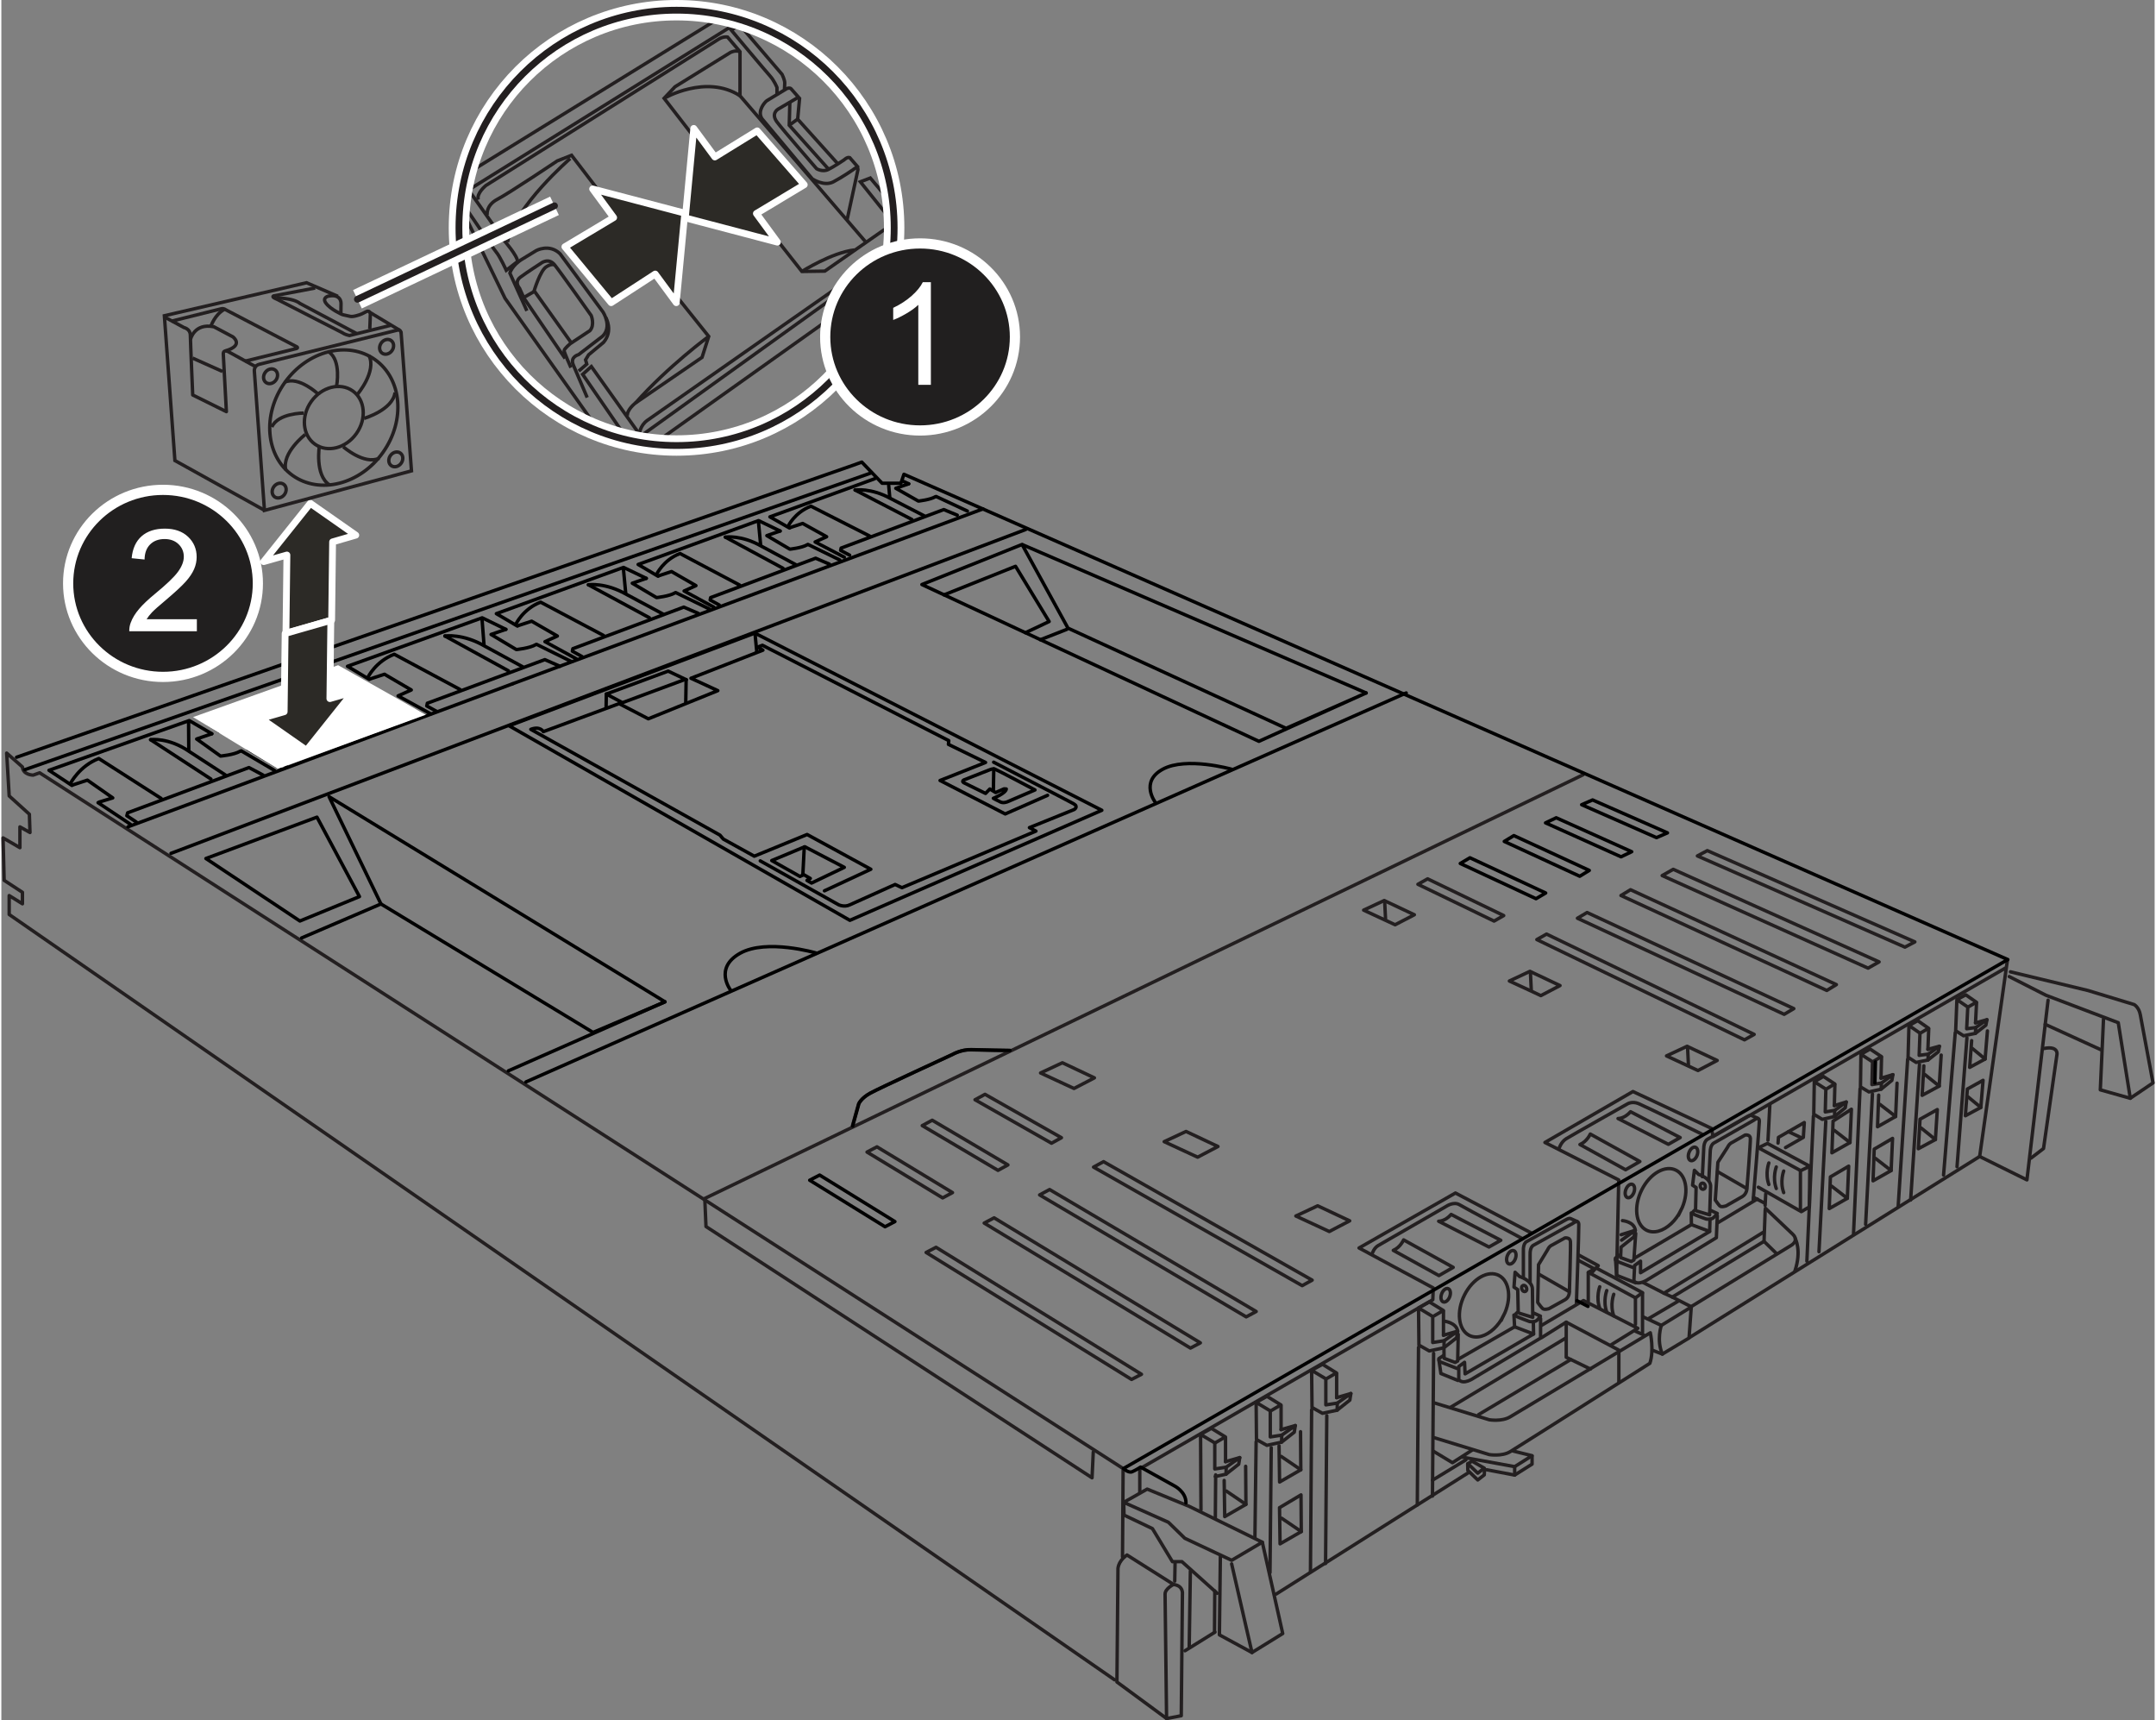 <?xml version="1.0" encoding="UTF-8"?><svg id="a" xmlns="http://www.w3.org/2000/svg" width="4.4in" height="3.51in" xmlns:xlink="http://www.w3.org/1999/xlink" viewBox="0 0 316.65 252.92"><rect x="0" y="0" width="316.65" height="252.92" fill="#808080" stroke="none"/><defs><clipPath id="b"><circle cx="99.29" cy="33.5" r="32" fill="none" stroke-width="0"/></clipPath></defs><path d="M163.7,246.97L1.15,134.45v-2.78l1.95,1.21v-1.69l-2.69-1.76-.16-6.24,2.48,1.44v-3.06l1.48.83-.09-2.69-2.97-2.69-.37-6.3,2.32,2.04c.09,1.2,1.58,1.2,1.58,1.2l.95-.34,159.33,102.29-.09,12.98" fill="none" stroke="#231f20" stroke-linecap="round" stroke-linejoin="round" stroke-width=".5"/><polyline points="160.57 213.49 160.39 217.27 103.62 180.33 103.44 176.2 124.09 166.24 232.6 113.91" fill="none" stroke="#231f20" stroke-linecap="round" stroke-linejoin="round" stroke-width=".5"/><polygon points="165.05 220.88 168.5 218.93 174.68 221.47 185.43 226.74 180.92 229.4 174.03 226.16 171.62 223.81 165.05 220.88" fill="none" stroke="#231f20" stroke-linecap="round" stroke-linejoin="round" stroke-width=".5"/><polyline points="180.92 229.93 183.91 242.96 188.43 240.17 185.43 226.74" fill="none" stroke="#231f20" stroke-linecap="round" stroke-linejoin="round" stroke-width=".5"/><polyline points="183.91 242.96 179.12 240.36 179.26 228.87" fill="none" stroke="#231f20" stroke-linecap="round" stroke-linejoin="round" stroke-width=".5"/><polyline points="178.79 234.25 173.61 229.6 172.21 229.6 169.27 224.74 165.09 222.75 165.05 220.88" fill="none" stroke="#231f20" stroke-linecap="round" stroke-linejoin="round" stroke-width=".5"/><path d="M165.53,228.62l6.85,4.33s-1.25.61-1.25,1.42.22,18.29.22,18.29l-7.3-5.37.15-16.47s-.14-1.16,1.33-2.2Z" fill="none" stroke="#231f20" stroke-linecap="round" stroke-linejoin="round" stroke-width=".5"/><path d="M171.35,252.67l2.16-.42.17-17.87s.19-1.25-1.3-1.42" fill="none" stroke="#231f20" stroke-linecap="round" stroke-linejoin="round" stroke-width=".5"/><line x1="172.6" y1="229.81" x2="172.55" y2="232.46" fill="none" stroke="#231f20" stroke-linecap="round" stroke-linejoin="round" stroke-width=".5"/><path d="M125.14,165.58l.91-3.27s.32-.81,1.67-1.56,12.11-5.7,12.11-5.7c0,0,1.29-.75,2.74-.7s5.7.11,5.7.11" fill="none" stroke="#231f20" stroke-linecap="round" stroke-linejoin="round" stroke-width=".5"/><path d="M295.45,142.88l11.41,2.75,6.79,2.07s.69.39.89,1.48,1.87,10.03,1.87,10.03l-3.34,2.26-1.77-11.11-10.62-4.03-5.41-2.75" fill="none" stroke="#231f20" stroke-linecap="round" stroke-linejoin="round" stroke-width=".5"/><polyline points="309.13 149.83 308.66 160.23 313.06 161.47" fill="none" stroke="#231f20" stroke-linecap="round" stroke-linejoin="round" stroke-width=".5"/><polyline points="300.98 147.05 300.56 150.6 297.87 173.47 290.92 170.03 295.01 141.1" fill="none" stroke="#231f20" stroke-linecap="round" stroke-linejoin="round" stroke-width=".5"/><line x1="308.73" y1="154.33" x2="300.56" y2="150.6" fill="none" stroke="#231f20" stroke-linecap="round" stroke-linejoin="round" stroke-width=".5"/><path d="M298.47,170.27l1.84-1.41,1.98-13.86s.21-1.27-1.91-.85" fill="none" stroke="#231f20" stroke-linecap="round" stroke-linejoin="round" stroke-width=".5"/><line x1="248.31" y1="196.61" x2="290.92" y2="170.03" fill="none" stroke="#231f20" stroke-linecap="round" stroke-linejoin="round" stroke-width=".5"/><line x1="187.47" y1="234.36" x2="215.69" y2="216.55" fill="none" stroke="#231f20" stroke-linecap="round" stroke-linejoin="round" stroke-width=".5"/><line x1="174.06" y1="242.7" x2="178.47" y2="239.96" fill="none" stroke="#231f20" stroke-linecap="round" stroke-linejoin="round" stroke-width=".5"/><polyline points="294.67 142.35 251.72 167.1 251.47 165.89 239.93 160.48 226.99 167.97 237.84 173.48 237.53 187.5" fill="none" stroke="#231f20" stroke-linecap="round" stroke-linejoin="round" stroke-width=".5"/><line x1="192.51" y1="231.04" x2="192.68" y2="207.27" fill="none" stroke="#231f20" stroke-linecap="round" stroke-linejoin="round" stroke-width=".5"/><line x1="194.73" y1="229.87" x2="194.91" y2="208.14" fill="none" stroke="#231f20" stroke-linecap="round" stroke-linejoin="round" stroke-width=".5"/><polyline points="194.77 202.74 194.77 206.55 196.46 206.29 196.43 207.33 194.27 207.79 192.74 206.93 192.68 201.47 194.28 200.58 196.33 201.85 194.8 202.74 192.94 201.62" fill="none" stroke="#231f20" stroke-linecap="round" stroke-linejoin="round" stroke-width=".5"/><line x1="196.36" y1="201.94" x2="196.36" y2="205.49" fill="none" stroke="#231f20" stroke-linecap="round" stroke-linejoin="round" stroke-width=".5"/><polyline points="196.43 207.33 198.3 205.85 198.45 204.88 196.46 206.29" fill="none" stroke="#231f20" stroke-linecap="round" stroke-linejoin="round" stroke-width=".5"/><line x1="196.36" y1="205.49" x2="198.45" y2="204.88" fill="none" stroke="#231f20" stroke-linecap="round" stroke-linejoin="round" stroke-width=".5"/><line x1="208.22" y1="221.25" x2="208.4" y2="198.1" fill="none" stroke="#231f20" stroke-linecap="round" stroke-linejoin="round" stroke-width=".5"/><line x1="210.45" y1="219.96" x2="210.62" y2="198.97" fill="none" stroke="#231f20" stroke-linecap="round" stroke-linejoin="round" stroke-width=".5"/><polyline points="210.49 193.57 210.49 197.38 212.17 197.12 212.14 198.15 209.98 198.62 208.46 197.76 208.4 192.3 209.99 191.41 212.05 192.67 210.51 193.57 208.65 192.45" fill="none" stroke="#231f20" stroke-linecap="round" stroke-linejoin="round" stroke-width=".5"/><line x1="212.07" y1="192.77" x2="212.07" y2="196.32" fill="none" stroke="#231f20" stroke-linecap="round" stroke-linejoin="round" stroke-width=".5"/><polyline points="212.17 197.12 214.16 195.71 214.01 196.68 212.14 198.15 212.16 199.7 213.78 200.31 214.16 200.1 214.24 196.18" fill="none" stroke="#231f20" stroke-linecap="round" stroke-linejoin="round" stroke-width=".5"/><path d="M212.16,194.24s1.79.18,2,1.47l-2.09.6" fill="none" stroke="#231f20" stroke-linecap="round" stroke-linejoin="round" stroke-width=".5"/><line x1="184.34" y1="226.12" x2="184.52" y2="211.97" fill="none" stroke="#231f20" stroke-linecap="round" stroke-linejoin="round" stroke-width=".5"/><line x1="186.56" y1="231.21" x2="186.74" y2="212.85" fill="none" stroke="#231f20" stroke-linecap="round" stroke-linejoin="round" stroke-width=".5"/><polyline points="186.6 207.45 186.6 211.26 188.29 211 188.26 212.03 186.1 212.5 184.57 211.64 184.52 206.18 186.11 205.29 188.16 206.55 186.63 207.45 184.77 206.33" fill="none" stroke="#231f20" stroke-linecap="round" stroke-linejoin="round" stroke-width=".5"/><line x1="188.19" y1="206.65" x2="188.19" y2="210.19" fill="none" stroke="#231f20" stroke-linecap="round" stroke-linejoin="round" stroke-width=".5"/><polyline points="188.26 212.03 190.13 210.56 190.28 209.59 188.29 211" fill="none" stroke="#231f20" stroke-linecap="round" stroke-linejoin="round" stroke-width=".5"/><line x1="188.19" y1="210.19" x2="190.28" y2="209.59" fill="none" stroke="#231f20" stroke-linecap="round" stroke-linejoin="round" stroke-width=".5"/><line x1="174.68" y1="242.15" x2="174.85" y2="230.99" fill="none" stroke="#231f20" stroke-linecap="round" stroke-linejoin="round" stroke-width=".5"/><line x1="178.52" y1="223.17" x2="178.57" y2="216.84" fill="none" stroke="#231f20" stroke-linecap="round" stroke-linejoin="round" stroke-width=".5"/><line x1="178.4" y1="239.92" x2="178.44" y2="233.91" fill="none" stroke="#231f20" stroke-linecap="round" stroke-linejoin="round" stroke-width=".5"/><polyline points="176.41 221.97 176.35 210.89 177.94 210 180 211.26 178.46 212.15 176.6 211.04" fill="none" stroke="#231f20" stroke-linecap="round" stroke-linejoin="round" stroke-width=".5"/><polyline points="178.44 212.15 178.44 215.97 180.12 215.71 180.09 216.74 178.52 217.08" fill="none" stroke="#231f20" stroke-linecap="round" stroke-linejoin="round" stroke-width=".5"/><line x1="180.02" y1="211.36" x2="180.02" y2="214.9" fill="none" stroke="#231f20" stroke-linecap="round" stroke-linejoin="round" stroke-width=".5"/><polyline points="180.09 216.74 181.96 215.27 182.11 214.3 180.12 215.71" fill="none" stroke="#231f20" stroke-linecap="round" stroke-linejoin="round" stroke-width=".5"/><line x1="180.02" y1="214.9" x2="182.11" y2="214.3" fill="none" stroke="#231f20" stroke-linecap="round" stroke-linejoin="round" stroke-width=".5"/><polyline points="167.41 219.39 167.41 215.95 210.5 191.09 210.57 189.36 199.65 183.48 213.83 175.4 225.03 181.3" fill="none" stroke="#231f20" stroke-linecap="round" stroke-linejoin="round" stroke-width=".5"/><polyline points="191.05 210.49 191.09 216.09 187.97 217.89 187.89 212.57" fill="none" stroke="#231f20" stroke-linecap="round" stroke-linejoin="round" stroke-width=".5"/><line x1="188.21" y1="214.13" x2="191.09" y2="216.09" fill="none" stroke="#231f20" stroke-linecap="round" stroke-linejoin="round" stroke-width=".5"/><polyline points="182.98 215.58 183.02 221.18 179.9 222.98 179.82 217.66" fill="none" stroke="#231f20" stroke-linecap="round" stroke-linejoin="round" stroke-width=".5"/><line x1="180.14" y1="219.22" x2="183.02" y2="221.18" fill="none" stroke="#231f20" stroke-linecap="round" stroke-linejoin="round" stroke-width=".5"/><polygon points="187.96 221.66 188.04 226.98 191.16 225.18 191.12 219.78 187.96 221.66" fill="none" stroke="#231f20" stroke-linecap="round" stroke-linejoin="round" stroke-width=".5"/><line x1="188.28" y1="223.22" x2="191.16" y2="225.18" fill="none" stroke="#231f20" stroke-linecap="round" stroke-linejoin="round" stroke-width=".5"/><line x1="272.37" y1="181.4" x2="273.33" y2="160.08" fill="none" stroke="#231f20" stroke-linecap="round" stroke-linejoin="round" stroke-width=".5"/><line x1="274.15" y1="180.01" x2="275.15" y2="160.85" fill="none" stroke="#231f20" stroke-linecap="round" stroke-linejoin="round" stroke-width=".5"/><polyline points="275.16 156.12 275.08 159.46 276.48 159.23 276.43 160.13 274.63 160.54 273.39 159.79 273.46 155.01 274.8 154.23 276.47 155.34 275.18 156.12 273.67 155.14" fill="none" stroke="#231f20" stroke-linecap="round" stroke-linejoin="round" stroke-width=".5"/><line x1="276.49" y1="155.43" x2="276.41" y2="158.52" fill="none" stroke="#231f20" stroke-linecap="round" stroke-linejoin="round" stroke-width=".5"/><polyline points="276.43 160.13 278.01 158.84 278.16 158 276.48 159.23" fill="none" stroke="#231f20" stroke-linecap="round" stroke-linejoin="round" stroke-width=".5"/><line x1="276.41" y1="158.52" x2="278.16" y2="158" fill="none" stroke="#231f20" stroke-linecap="round" stroke-linejoin="round" stroke-width=".5"/><line x1="265.51" y1="185.42" x2="266.47" y2="164.1" fill="none" stroke="#231f20" stroke-linecap="round" stroke-linejoin="round" stroke-width=".5"/><line x1="267.29" y1="184.03" x2="268.29" y2="164.87" fill="none" stroke="#231f20" stroke-linecap="round" stroke-linejoin="round" stroke-width=".5"/><polyline points="268.3 160.14 268.21 163.48 269.61 163.25 269.57 164.16 267.77 164.57 266.52 163.81 266.6 159.04 267.94 158.26 269.61 159.36 268.32 160.14 266.81 159.17" fill="none" stroke="#231f20" stroke-linecap="round" stroke-linejoin="round" stroke-width=".5"/><line x1="269.63" y1="159.45" x2="269.55" y2="162.55" fill="none" stroke="#231f20" stroke-linecap="round" stroke-linejoin="round" stroke-width=".5"/><polyline points="269.57 164.16 271.15 162.87 271.3 162.02 269.61 163.25" fill="none" stroke="#231f20" stroke-linecap="round" stroke-linejoin="round" stroke-width=".5"/><line x1="269.55" y1="162.55" x2="271.3" y2="162.02" fill="none" stroke="#231f20" stroke-linecap="round" stroke-linejoin="round" stroke-width=".5"/><polyline points="278.77 159.25 278.56 164.15 275.9 165.66 276.07 161.01" fill="none" stroke="#231f20" stroke-linecap="round" stroke-linejoin="round" stroke-width=".5"/><line x1="276.27" y1="162.38" x2="278.56" y2="164.15" fill="none" stroke="#231f20" stroke-linecap="round" stroke-linejoin="round" stroke-width=".5"/><polygon points="275.41 168.95 275.24 173.61 277.9 172.1 278.11 167.37 275.41 168.95" fill="none" stroke="#231f20" stroke-linecap="round" stroke-linejoin="round" stroke-width=".5"/><line x1="275.61" y1="170.32" x2="277.9" y2="172.1" fill="none" stroke="#231f20" stroke-linecap="round" stroke-linejoin="round" stroke-width=".5"/><polygon points="272.06 163.08 271.85 167.98 269.19 169.49 269.36 164.83 272.06 163.08" fill="none" stroke="#231f20" stroke-linecap="round" stroke-linejoin="round" stroke-width=".5"/><line x1="269.56" y1="166.2" x2="271.85" y2="167.98" fill="none" stroke="#231f20" stroke-linecap="round" stroke-linejoin="round" stroke-width=".5"/><polygon points="268.97 173.03 268.8 177.69 271.46 176.18 271.66 171.45 268.97 173.03" fill="none" stroke="#231f20" stroke-linecap="round" stroke-linejoin="round" stroke-width=".5"/><line x1="269.16" y1="174.4" x2="271.46" y2="176.18" fill="none" stroke="#231f20" stroke-linecap="round" stroke-linejoin="round" stroke-width=".5"/><polyline points="285.26 155.12 284.97 159.68 282.46 161.04 282.71 156.7" fill="none" stroke="#231f20" stroke-linecap="round" stroke-linejoin="round" stroke-width=".5"/><line x1="282.86" y1="157.98" x2="284.97" y2="159.68" fill="none" stroke="#231f20" stroke-linecap="round" stroke-linejoin="round" stroke-width=".5"/><polygon points="282.15 164.55 281.9 168.89 284.41 167.54 284.69 163.13 282.15 164.55" fill="none" stroke="#231f20" stroke-linecap="round" stroke-linejoin="round" stroke-width=".5"/><line x1="282.31" y1="165.84" x2="284.41" y2="167.54" fill="none" stroke="#231f20" stroke-linecap="round" stroke-linejoin="round" stroke-width=".5"/><polyline points="292.06 151.57 291.72 155.7 289.45 156.93 289.74 153" fill="none" stroke="#231f20" stroke-linecap="round" stroke-linejoin="round" stroke-width=".5"/><line x1="289.86" y1="154.16" x2="291.72" y2="155.7" fill="none" stroke="#231f20" stroke-linecap="round" stroke-linejoin="round" stroke-width=".5"/><polygon points="289.11 160.11 288.82 164.04 291.09 162.82 291.42 158.83 289.11 160.11" fill="none" stroke="#231f20" stroke-linecap="round" stroke-linejoin="round" stroke-width=".5"/><line x1="289.23" y1="161.28" x2="291.09" y2="162.82" fill="none" stroke="#231f20" stroke-linecap="round" stroke-linejoin="round" stroke-width=".5"/><line x1="278.93" y1="177.43" x2="280.33" y2="155.72" fill="none" stroke="#231f20" stroke-linecap="round" stroke-linejoin="round" stroke-width=".5"/><line x1="280.77" y1="176.43" x2="282.07" y2="156.52" fill="none" stroke="#231f20" stroke-linecap="round" stroke-linejoin="round" stroke-width=".5"/><polyline points="282.14 151.9 282.02 155.16 283.36 154.98 283.31 155.85 281.57 156.2 280.39 155.44 280.52 150.78 281.81 150.06 283.41 151.18 282.16 151.91 280.72 150.91" fill="none" stroke="#231f20" stroke-linecap="round" stroke-linejoin="round" stroke-width=".5"/><line x1="283.43" y1="151.26" x2="283.31" y2="154.28" fill="none" stroke="#231f20" stroke-linecap="round" stroke-linejoin="round" stroke-width=".5"/><polyline points="283.31 155.85 284.84 154.64 285 153.82 283.36 154.98" fill="none" stroke="#231f20" stroke-linecap="round" stroke-linejoin="round" stroke-width=".5"/><line x1="283.31" y1="154.28" x2="285" y2="153.82" fill="none" stroke="#231f20" stroke-linecap="round" stroke-linejoin="round" stroke-width=".5"/><line x1="285.61" y1="172.76" x2="287.33" y2="151.81" fill="none" stroke="#231f20" stroke-linecap="round" stroke-linejoin="round" stroke-width=".5"/><line x1="287.59" y1="171.54" x2="289.05" y2="152.59" fill="none" stroke="#231f20" stroke-linecap="round" stroke-linejoin="round" stroke-width=".5"/><polyline points="289.17 148.07 289.01 151.25 290.35 151.07 290.29 151.93 288.55 152.28 287.39 151.54 287.57 146.97 288.87 146.26 290.44 147.35 289.19 148.07 287.77 147.1" fill="none" stroke="#231f20" stroke-linecap="round" stroke-linejoin="round" stroke-width=".5"/><line x1="290.46" y1="147.43" x2="290.31" y2="150.39" fill="none" stroke="#231f20" stroke-linecap="round" stroke-linejoin="round" stroke-width=".5"/><polyline points="290.29 151.93 291.83 150.73 291.99 149.92 290.35 151.07" fill="none" stroke="#231f20" stroke-linecap="round" stroke-linejoin="round" stroke-width=".5"/><line x1="290.31" y1="150.39" x2="291.99" y2="149.92" fill="none" stroke="#231f20" stroke-linecap="round" stroke-linejoin="round" stroke-width=".5"/><polygon points="137.45 183.38 167.66 202.05 166.2 202.81 135.99 184.14 137.45 183.38" fill="none" stroke="#231f20" stroke-linecap="round" stroke-linejoin="round" stroke-width=".5"/><polygon points="145.99 179.05 176.32 197.43 174.86 198.2 144.53 179.82 145.99 179.05" fill="none" stroke="#231f20" stroke-linecap="round" stroke-linejoin="round" stroke-width=".5"/><polygon points="139.87 175.34 128.76 168.61 127.3 169.38 138.42 176.12 139.87 175.34" fill="none" stroke="#231f20" stroke-linecap="round" stroke-linejoin="round" stroke-width=".5"/><polygon points="154.15 174.89 184.53 192.82 183.06 193.61 152.68 175.68 154.15 174.89" fill="none" stroke="#231f20" stroke-linecap="round" stroke-linejoin="round" stroke-width=".5"/><polygon points="148.02 171.27 136.89 164.7 135.42 165.49 146.56 172.07 148.02 171.27" fill="none" stroke="#231f20" stroke-linecap="round" stroke-linejoin="round" stroke-width=".5"/><polygon points="162.08 170.79 192.76 188.21 191.29 189.02 160.61 171.59 162.08 170.79" fill="none" stroke="#231f20" stroke-linecap="round" stroke-linejoin="round" stroke-width=".5"/><polygon points="155.89 167.27 144.65 160.89 143.18 161.69 154.43 168.08 155.89 167.27" fill="none" stroke="#231f20" stroke-linecap="round" stroke-linejoin="round" stroke-width=".5"/><polygon points="227.23 137.33 257.76 152.08 256.33 152.88 225.8 138.14 227.23 137.33" fill="none" stroke="#231f20" stroke-linecap="round" stroke-linejoin="round" stroke-width=".5"/><polygon points="220.93 134.61 209.74 129.21 208.31 130.01 219.51 135.42 220.93 134.61" fill="none" stroke="#231f20" stroke-linecap="round" stroke-linejoin="round" stroke-width=".5"/><polygon points="233.19 134.16 263.59 148.29 262.17 149.13 231.77 135 233.19 134.16" fill="none" stroke="#231f20" stroke-linecap="round" stroke-linejoin="round" stroke-width=".5"/><polygon points="239.58 130.81 269.85 144.76 268.44 145.62 238.17 131.66 239.58 130.81" fill="none" stroke="#231f20" stroke-linecap="round" stroke-linejoin="round" stroke-width=".5"/><polygon points="245.86 127.81 276.13 141.42 274.51 142.34 244.23 128.73 245.86 127.81" fill="none" stroke="#231f20" stroke-linecap="round" stroke-linejoin="round" stroke-width=".5"/><polygon points="250.87 125.06 281.39 138.48 279.93 139.25 249.41 125.84 250.87 125.06" fill="none" stroke="#231f20" stroke-linecap="round" stroke-linejoin="round" stroke-width=".5"/><polygon points="200.33 133.81 203.35 132.4 207.79 134.49 204.96 135.96 203.6 135.33 200.33 133.81" fill="none" stroke="#231f20" stroke-linecap="round" stroke-linejoin="round" stroke-width=".5"/><line x1="203.42" y1="132.47" x2="203.55" y2="135.09" fill="none" stroke="#231f20" stroke-linecap="round" stroke-linejoin="round" stroke-width=".5"/><polygon points="221.76 144.23 224.78 142.81 229.21 144.9 226.39 146.38 225.03 145.74 221.76 144.23" fill="none" stroke="#231f20" stroke-linecap="round" stroke-linejoin="round" stroke-width=".5"/><line x1="224.85" y1="142.88" x2="224.98" y2="145.5" fill="none" stroke="#231f20" stroke-linecap="round" stroke-linejoin="round" stroke-width=".5"/><polygon points="244.87 155.24 247.89 153.83 252.32 155.91 249.5 157.39 248.14 156.76 244.87 155.24" fill="none" stroke="#231f20" stroke-linecap="round" stroke-linejoin="round" stroke-width=".5"/><line x1="247.96" y1="153.9" x2="248.09" y2="156.52" fill="none" stroke="#231f20" stroke-linecap="round" stroke-linejoin="round" stroke-width=".5"/><polygon points="190.36 178.78 193.57 177.28 198.28 179.49 195.28 181.06 193.84 180.39 190.36 178.78" fill="none" stroke="#231f20" stroke-linecap="round" stroke-linejoin="round" stroke-width=".5"/><polygon points="171 167.85 174.21 166.35 178.91 168.56 175.92 170.13 174.47 169.46 171 167.85" fill="none" stroke="#231f20" stroke-linecap="round" stroke-linejoin="round" stroke-width=".5"/><polygon points="152.82 157.75 156.03 156.25 160.74 158.47 157.74 160.03 156.29 159.36 152.82 157.75" fill="none" stroke="#231f20" stroke-linecap="round" stroke-linejoin="round" stroke-width=".5"/><path d="M225.37,193.06l.96.44s-.28.44-.59.67-1.01.13-1.01.13c0,0-1.68-.62-2.01-.8s.34-.65.34-.65l-.07-3.25-.55-.36.16-2.19.66.63s1.95.58,1.89,1.92l.05,4.08-1.95-.6" fill="none" stroke="#231f20" stroke-linecap="round" stroke-linejoin="round" stroke-width=".5"/><path d="M226.35,193.86v2.87l-9.84,5.88s-1.5,1.06-2.19.23v-1.93l.85-.62.08,1.7,10.07-5.86-.03-1.58" fill="none" stroke="#231f20" stroke-linecap="round" stroke-linejoin="round" stroke-width=".5"/><polyline points="222.43 193.34 222.53 195.07 214.26 199.82" fill="none" stroke="#231f20" stroke-linecap="round" stroke-linejoin="round" stroke-width=".5"/><line x1="225.32" y1="196.13" x2="222.53" y2="195.07" fill="none" stroke="#231f20" stroke-linecap="round" stroke-linejoin="round" stroke-width=".5"/><path d="M214.05,201.19l-2.19-.86c-.65-.19-.46-.59-.46-.59l.67-.44" fill="none" stroke="#231f20" stroke-linecap="round" stroke-linejoin="round" stroke-width=".5"/><polyline points="214.2 202.96 211.69 201.94 211.42 200.08" fill="none" stroke="#231f20" stroke-linecap="round" stroke-linejoin="round" stroke-width=".5"/><ellipse cx="223.94" cy="189.44" rx=".36" ry=".47" transform="translate(-55.12 99.09) rotate(-22.29)" fill="none" stroke="#231f20" stroke-linecap="round" stroke-linejoin="round" stroke-width=".5"/><path d="M210.57,206.21l8.24,2.53s1.84.3,3.05-.42,20.63-12.37,20.63-12.37c0,0,.57,2.6-.07,4.49,0,0-19.36,12.28-20.56,13s-3.05.42-3.05.42l-8.24-2.53" fill="none" stroke="#231f20" stroke-linecap="round" stroke-linejoin="round" stroke-width=".5"/><polyline points="236.8 197.67 240.65 195.29 232.66 191.21 226.51 194.85" fill="none" stroke="#231f20" stroke-linecap="round" stroke-linejoin="round" stroke-width=".5"/><ellipse cx="222.04" cy="184.83" rx="1.04" ry=".63" transform="translate(-29.36 327.18) rotate(-69.29)" fill="none" stroke="#231f20" stroke-linecap="round" stroke-linejoin="round" stroke-width=".5"/><ellipse cx="212.39" cy="190.42" rx="1.04" ry=".63" transform="translate(-40.83 321.76) rotate(-69.29)" fill="none" stroke="#231f20" stroke-linecap="round" stroke-linejoin="round" stroke-width=".5"/><ellipse cx="248.76" cy="169.63" rx="1.04" ry=".63" transform="translate(2.13 342.35) rotate(-69.29)" fill="none" stroke="#231f20" stroke-linecap="round" stroke-linejoin="round" stroke-width=".5"/><ellipse cx="239.47" cy="175.08" rx="1.04" ry=".63" transform="translate(-8.97 337.18) rotate(-69.29)" fill="none" stroke="#231f20" stroke-linecap="round" stroke-linejoin="round" stroke-width=".5"/><path d="M231.62,191.58s.38-10.71.35-11.55-.85-.18-.85-.18l-5.78,3.21s-.58.2-.53,1.43v4.09" fill="none" stroke="#231f20" stroke-linecap="round" stroke-linejoin="round" stroke-width=".5"/><path d="M223.82,187.84v-3.9c-.06-1.23.53-1.43.53-1.43l5.78-3.21s.36-.22.61-.15l.97.43" fill="none" stroke="#231f20" stroke-linecap="round" stroke-linejoin="round" stroke-width=".5"/><path d="M226.04,185.95l1.37-2.25s.18-.47.67-.67l1.84-1.02s.76-.12.82.5-.15,7.38-.15,7.38c0,0,.03.82-.64,1.2s-2.36,1.31-2.36,1.31c0,0-.7.23-.96-.03s-.7-.88-.7-.88l.12-5.54Z" fill="none" stroke="#231f20" stroke-linecap="round" stroke-linejoin="round" stroke-width=".5"/><line x1="230.54" y1="189.89" x2="226.07" y2="187.32" fill="none" stroke="#231f20" stroke-linecap="round" stroke-linejoin="round" stroke-width=".5"/><polygon points="234.53 186.43 233.36 187.06 240.3 190.81 241.34 190.05 234.53 186.43" fill="none" stroke="#231f20" stroke-linecap="round" stroke-linejoin="round" stroke-width=".5"/><line x1="240.3" y1="190.81" x2="240.3" y2="194.7" fill="none" stroke="#231f20" stroke-linecap="round" stroke-linejoin="round" stroke-width=".5"/><line x1="241.34" y1="190.13" x2="241.34" y2="195.86" fill="none" stroke="#231f20" stroke-linecap="round" stroke-linejoin="round" stroke-width=".5"/><line x1="233.36" y1="187.16" x2="233.36" y2="191.29" fill="none" stroke="#231f20" stroke-linecap="round" stroke-linejoin="round" stroke-width=".5"/><polyline points="231.97 184.52 234.83 186.08 234.53 186.43" fill="none" stroke="#231f20" stroke-linecap="round" stroke-linejoin="round" stroke-width=".5"/><polyline points="231.89 185.29 234.34 186.59 234.04 186.95" fill="none" stroke="#231f20" stroke-linecap="round" stroke-linejoin="round" stroke-width=".5"/><path d="M248.42,192.15l14.71-9.01s1.35-.69.27-1.71-3.99-3.79-3.99-3.79" fill="none" stroke="#231f20" stroke-linecap="round" stroke-linejoin="round" stroke-width=".5"/><path d="M244.26,199.08l3.92-2.36.33-4.56-4.4,2.7s-.75,2.15.15,4.22Z" fill="none" stroke="#231f20" stroke-linecap="round" stroke-linejoin="round" stroke-width=".5"/><polyline points="241.45 188.57 244.49 190.13 259.09 181.18" fill="none" stroke="#231f20" stroke-linecap="round" stroke-linejoin="round" stroke-width=".5"/><polyline points="248.46 192.1 245.72 190.7 259.2 182.51" fill="none" stroke="#231f20" stroke-linecap="round" stroke-linejoin="round" stroke-width=".5"/><line x1="242.29" y1="193.83" x2="246.51" y2="191.35" fill="none" stroke="#231f20" stroke-linecap="round" stroke-linejoin="round" stroke-width=".5"/><polyline points="210.6 213.37 213.39 215.05 216.25 213.22" fill="none" stroke="#231f20" stroke-linecap="round" stroke-linejoin="round" stroke-width=".5"/><line x1="230.78" y1="199.89" x2="217.25" y2="207.97" fill="none" stroke="#231f20" stroke-linecap="round" stroke-linejoin="round" stroke-width=".5"/><polyline points="226.51 196.66 230.12 194.39 237.86 198.5 237.86 203.27" fill="none" stroke="#231f20" stroke-linecap="round" stroke-linejoin="round" stroke-width=".5"/><line x1="213.12" y1="206.9" x2="230.03" y2="196.74" fill="none" stroke="#231f20" stroke-linecap="round" stroke-linejoin="round" stroke-width=".5"/><polyline points="214.78 214.22 222.54 215.63 225.1 214.02 222.29 213.33" fill="none" stroke="#231f20" stroke-linecap="round" stroke-linejoin="round" stroke-width=".5"/><polyline points="218.43 216.09 222.54 216.87 225.1 215.26 225.1 214.06" fill="none" stroke="#231f20" stroke-linecap="round" stroke-linejoin="round" stroke-width=".5"/><line x1="222.54" y1="216.87" x2="222.54" y2="215.63" fill="none" stroke="#231f20" stroke-linecap="round" stroke-linejoin="round" stroke-width=".5"/><polygon points="215.65 215.19 216.28 214.83 218.07 215.85 217.11 216.59 215.65 215.19" fill="none" stroke="#231f20" stroke-linecap="round" stroke-linejoin="round" stroke-width=".5"/><polyline points="218.11 215.95 218.07 216.84 217.11 217.59 215.65 216.18 215.63 215.24" fill="none" stroke="#231f20" stroke-linecap="round" stroke-linejoin="round" stroke-width=".5"/><polyline points="238.26 182.33 240.28 180.88 240.09 181.84 238.18 183.36 238.12 184.89 239.68 185.47 240.07 185.25 240.34 181.34" fill="none" stroke="#231f20" stroke-linecap="round" stroke-linejoin="round" stroke-width=".5"/><path d="M238.39,179.46s1.74.14,1.89,1.42l-2.08.65" fill="none" stroke="#231f20" stroke-linecap="round" stroke-linejoin="round" stroke-width=".5"/><path d="M251.41,177.98l.92.42s-.3.44-.62.68-.99.15-.99.15c0,0-1.62-.58-1.94-.75s.36-.65.36-.65l.08-3.24-.52-.34.27-2.19.62.61s1.88.53,1.76,1.87l-.14,4.07-1.88-.56" fill="none" stroke="#231f20" stroke-linecap="round" stroke-linejoin="round" stroke-width=".5"/><path d="M252.34,178.76l-.14,3.21-9.96,6.07s-1.52,1.09-2.17.28l.11-2.26.87-.64v1.7s10.16-6.06,10.16-6.06l.05-1.57" fill="none" stroke="#231f20" stroke-linecap="round" stroke-linejoin="round" stroke-width=".5"/><polyline points="248.51 178.33 248.53 180.05 240.18 184.97" fill="none" stroke="#231f20" stroke-linecap="round" stroke-linejoin="round" stroke-width=".5"/><line x1="251.21" y1="181.05" x2="248.53" y2="180.05" fill="none" stroke="#231f20" stroke-linecap="round" stroke-linejoin="round" stroke-width=".5"/><path d="M239.91,186.34l-2.11-.81c-.63-.17-.43-.58-.43-.58l.68-.46" fill="none" stroke="#231f20" stroke-linecap="round" stroke-linejoin="round" stroke-width=".5"/><polyline points="240.34 188.61 237.53 187.5 237.38 185.29" fill="none" stroke="#231f20" stroke-linecap="round" stroke-linejoin="round" stroke-width=".5"/><ellipse cx="250.19" cy="174.41" rx=".37" ry=".46" transform="translate(-33.52 62.52) rotate(-13.36)" fill="none" stroke="#231f20" stroke-linecap="round" stroke-linejoin="round" stroke-width=".5"/><line x1="252.45" y1="179.75" x2="258.22" y2="176.28" fill="none" stroke="#231f20" stroke-linecap="round" stroke-linejoin="round" stroke-width=".5"/><path d="M257.62,176.38s.89-10.68.9-11.52-.82-.16-.82-.16l-5.83,3.33s-.58.22-.58,1.44l-.2,4.07" fill="none" stroke="#231f20" stroke-linecap="round" stroke-linejoin="round" stroke-width=".5"/><path d="M250.14,173l.2-4.07c0-1.22.58-1.44.58-1.44l5.83-3.33s.37-.23.61-.16l.93.41" fill="none" stroke="#231f20" stroke-linecap="round" stroke-linejoin="round" stroke-width=".5"/><path d="M252.42,170.89l1.46-2.27s.19-.47.69-.68l1.85-1.06s.75-.13.78.48-.5,7.36-.5,7.36c0,0-.01.81-.69,1.21s-2.38,1.36-2.38,1.36c0,0-.7.25-.94,0s-.65-.86-.65-.86l.38-5.53Z" fill="none" stroke="#231f20" stroke-linecap="round" stroke-linejoin="round" stroke-width=".5"/><line x1="256.64" y1="174.72" x2="252.38" y2="172.26" fill="none" stroke="#231f20" stroke-linecap="round" stroke-linejoin="round" stroke-width=".5"/><polyline points="259.38 177.9 259.21 182.51 260.94 184.2" fill="none" stroke="#231f20" stroke-linecap="round" stroke-linejoin="round" stroke-width=".5"/><line x1="257.69" y1="176.05" x2="259.22" y2="176.85" fill="none" stroke="#231f20" stroke-linecap="round" stroke-linejoin="round" stroke-width=".5"/><path d="M218.76,183.34l-7.4-3.79s.92.04,1.84-1l7.3,3.8-1.74.99Z" fill="none" stroke="#231f20" stroke-linecap="round" stroke-linejoin="round" stroke-width=".5"/><path d="M213.5,186.33l-7.29-4.04s-.48,1.1-1.52,1.54l6.71,3.71,2.1-1.21Z" fill="none" stroke="#231f20" stroke-linecap="round" stroke-linejoin="round" stroke-width=".5"/><path d="M245.14,168.24l-7.4-3.79s.92.04,1.84-1l7.3,3.8-1.74.99Z" fill="none" stroke="#231f20" stroke-linecap="round" stroke-linejoin="round" stroke-width=".5"/><path d="M240.95,170.77l-7.29-4.04s-.48,1.1-1.52,1.54l6.71,3.71,2.1-1.21Z" fill="none" stroke="#231f20" stroke-linecap="round" stroke-linejoin="round" stroke-width=".5"/><path d="M229.08,168.82s.27-.92,1.04-1.4,9-5.12,9-5.12c0,0,.69-.44,1.65-.04s9.27,4.46,9.27,4.46" fill="none" stroke="#231f20" stroke-linecap="round" stroke-linejoin="round" stroke-width=".5"/><path d="M201.61,184.26s.24-.77.85-1.13,10-5.76,10-5.76c0,0,1.09-.77,1.98-.24,1.01.6,9.27,5,9.27,5" fill="none" stroke="#231f20" stroke-linecap="round" stroke-linejoin="round" stroke-width=".5"/><path d="M220.9,193.44c-.38.76-.86,1.4-1.4,1.91-1.18,1.11-2.59,1.54-3.68.96-1.58-.84-1.88-3.5-.66-5.92,1.22-2.43,3.5-3.71,5.08-2.86,1.58.84,1.88,3.5.66,5.92Z" fill="none" stroke="#231f20" stroke-miterlimit="10" stroke-width=".5"/><path d="M246.97,177.98c-.38.76-.86,1.4-1.4,1.91-1.18,1.11-2.59,1.54-3.68.96-1.58-.84-1.88-3.5-.66-5.92,1.22-2.43,3.5-3.71,5.08-2.86,1.58.84,1.88,3.5.66,5.92Z" fill="none" stroke="#231f20" stroke-miterlimit="10" stroke-width=".5"/><path d="M263.8,182.1s.97,1.74-.05,4.76" fill="none" stroke="#231f20" stroke-linecap="round" stroke-linejoin="round" stroke-width=".5"/><line x1="241.38" y1="193.59" x2="244.11" y2="194.87" fill="none" stroke="#231f20" stroke-linecap="round" stroke-linejoin="round" stroke-width=".5"/><line x1="241.49" y1="196.25" x2="240.34" y2="195.74" fill="none" stroke="#231f20" stroke-linecap="round" stroke-linejoin="round" stroke-width=".5"/><line x1="244.26" y1="199.08" x2="242.89" y2="198.55" fill="none" stroke="#231f20" stroke-linecap="round" stroke-linejoin="round" stroke-width=".5"/><polyline points="230.12 194.39 230.12 199.55 233.68 201.28" fill="none" stroke="#231f20" stroke-linecap="round" stroke-linejoin="round" stroke-width=".5"/><polygon points="265.94 171.47 259.71 168.11 258.38 168.75 264.6 172.11 265.94 171.47" fill="none" stroke="#231f20" stroke-linecap="round" stroke-linejoin="round" stroke-width=".5"/><polyline points="258.38 174.55 264.69 178.14 265.88 177.44 265.94 171.47" fill="none" stroke="#231f20" stroke-linecap="round" stroke-linejoin="round" stroke-width=".5"/><line x1="264.56" y1="172.16" x2="264.56" y2="177.95" fill="none" stroke="#231f20" stroke-linecap="round" stroke-linejoin="round" stroke-width=".5"/><path d="M259.92,170.98s-.59,1.54,0,3.17" fill="none" stroke="#231f20" stroke-linecap="round" stroke-linejoin="round" stroke-width=".5"/><path d="M235.05,189.18s-.59,1.54,0,3.17" fill="none" stroke="#231f20" stroke-linecap="round" stroke-linejoin="round" stroke-width=".5"/><path d="M236.08,189.74s-.59,1.54,0,3.17" fill="none" stroke="#231f20" stroke-linecap="round" stroke-linejoin="round" stroke-width=".5"/><path d="M237.11,190.29s-.59,1.54,0,3.17" fill="none" stroke="#231f20" stroke-linecap="round" stroke-linejoin="round" stroke-width=".5"/><path d="M261.01,171.57s-.59,1.54,0,3.17" fill="none" stroke="#231f20" stroke-linecap="round" stroke-linejoin="round" stroke-width=".5"/><path d="M262.1,172.17s-.59,1.54,0,3.17" fill="none" stroke="#231f20" stroke-linecap="round" stroke-linejoin="round" stroke-width=".5"/><line x1="259.46" y1="175.53" x2="259.37" y2="177.22" fill="none" stroke="#231f20" stroke-linecap="round" stroke-linejoin="round" stroke-width=".5"/><line x1="260.07" y1="162.34" x2="259.79" y2="167.64" fill="none" stroke="#231f20" stroke-linecap="round" stroke-linejoin="round" stroke-width=".5"/><polyline points="261.27 168.06 261.33 167.22 265.13 165.04 264.99 167.22 262.37 168.72" fill="none" stroke="#231f20" stroke-linecap="round" stroke-linejoin="round" stroke-width=".5"/><line x1="245.72" y1="190.7" x2="244.49" y2="190.13" fill="none" stroke="#231f20" stroke-linecap="round" stroke-linejoin="round" stroke-width=".5"/><line x1="210.46" y1="217.62" x2="215.37" y2="214.63" fill="none" stroke="#231f20" stroke-linecap="round" stroke-linejoin="round" stroke-width=".5"/><line x1="264.7" y1="167.28" x2="262.8" y2="166.38" fill="none" stroke="#231f20" stroke-linecap="round" stroke-linejoin="round" stroke-width=".5"/><path d="M125.19,165.55l.91-3.27s.32-.81,1.67-1.56,12.11-5.7,12.11-5.7c0,0,1.29-.75,2.74-.7s5.7.11,5.7.11" fill="none" stroke="#000" stroke-linecap="round" stroke-linejoin="round" stroke-width=".5"/><polyline points="24.95 125.46 76.15 106.06 113.75 91.82 150.63 77.85" fill="none" stroke="#000" stroke-linecap="round" stroke-linejoin="round" stroke-width=".5"/><path d="M2.24,111.33l123.02-42.93,1.27-.46,2.99,3.11h2.76l.45-1.32,162.33,71.35-130.05,74.83s.74.7,1.28.47,1.24-.68,1.24-.68l4.92,2.73s1.78.86,1.75,2.55" fill="none" stroke="#000" stroke-linecap="round" stroke-linejoin="round" stroke-width=".5"/><polyline points="144.35 74.82 111.35 87.09 75.16 100.54" fill="none" stroke="#000" stroke-linecap="round" stroke-linejoin="round" stroke-width=".5"/><line x1="77.14" y1="159.07" x2="206.59" y2="101.88" fill="none" stroke="#000" stroke-linecap="round" stroke-linejoin="round" stroke-width=".5"/><polygon points="48.19 117.13 55.82 132.9 87.01 151.79 97.59 147.29 48.19 117.13" fill="none" stroke="#000" stroke-linecap="round" stroke-linejoin="round" stroke-width=".5"/><polygon points="200.7 101.88 188.92 107.08 156.85 92.35 150.1 80.05 135.37 85.94 152.8 94.05 184.93 108.99 200.7 101.88" fill="none" stroke="#000" stroke-linecap="round" stroke-linejoin="round" stroke-width=".5"/><line x1="156.68" y1="92.53" x2="152.8" y2="94.05" fill="none" stroke="#000" stroke-linecap="round" stroke-linejoin="round" stroke-width=".5"/><line x1="150.21" y1="80.1" x2="200.7" y2="101.88" fill="none" stroke="#000" stroke-linecap="round" stroke-linejoin="round" stroke-width=".5"/><path d="M180.86,113.08s-6.61-1.85-10.05,0-1.11,4.89-1.11,4.89" fill="none" stroke="#000" stroke-linecap="round" stroke-linejoin="round" stroke-width=".5"/><path d="M119.84,140.12s-7.31-2.16-11.22.04-1.36,5.45-1.36,5.45" fill="none" stroke="#000" stroke-linecap="round" stroke-linejoin="round" stroke-width=".5"/><polygon points="30.08 126.22 46.41 120.14 52.66 131.82 43.9 135.41 30.08 126.22" fill="none" stroke="#000" stroke-linecap="round" stroke-linejoin="round" stroke-width=".5"/><line x1="55.82" y1="132.9" x2="44.15" y2="137.9" fill="none" stroke="#000" stroke-linecap="round" stroke-linejoin="round" stroke-width=".5"/><line x1="74.55" y1="157.44" x2="97.59" y2="147.29" fill="none" stroke="#000" stroke-linecap="round" stroke-linejoin="round" stroke-width=".5"/><line x1="275.59" y1="156.12" x2="275.51" y2="159.22" fill="none" stroke="#000" stroke-linecap="round" stroke-linejoin="round" stroke-width=".5"/><polygon points="131.4 179.6 120.33 172.76 118.87 173.52 129.95 180.36 131.4 179.6" fill="none" stroke="#000" stroke-linecap="round" stroke-linejoin="round" stroke-width=".5"/><polygon points="227.1 131.29 215.96 126.11 214.54 126.95 225.68 132.13 227.1 131.29" fill="none" stroke="#000" stroke-linecap="round" stroke-linejoin="round" stroke-width=".5"/><polygon points="233.51 127.97 222.42 122.85 221.01 123.71 232.11 128.83 233.51 127.97" fill="none" stroke="#000" stroke-linecap="round" stroke-linejoin="round" stroke-width=".5"/><polygon points="239.75 125.22 228.65 120.23 227.08 120.98 238.18 125.97 239.75 125.22" fill="none" stroke="#000" stroke-linecap="round" stroke-linejoin="round" stroke-width=".5"/><polygon points="245.01 122.45 234 117.61 232.39 118.31 243.4 123.15 245.01 122.45" fill="none" stroke="#000" stroke-linecap="round" stroke-linejoin="round" stroke-width=".5"/><line x1="231.71" y1="191.23" x2="233.32" y2="192.07" fill="none" stroke="#000" stroke-linecap="round" stroke-linejoin="round" stroke-width=".5"/><line x1="18.97" y1="121.18" x2="14.22" y2="118.01" fill="none" stroke="#000" stroke-linecap="round" stroke-linejoin="round" stroke-width=".5"/><line x1="18.62" y1="121.56" x2="75.16" y2="100.54" fill="none" stroke="#000" stroke-linecap="round" stroke-linejoin="round" stroke-width=".5"/><polyline points="10.38 115.48 7 113.25 27.63 105.94 30.95 107.88" fill="none" stroke="#000" stroke-linecap="round" stroke-linejoin="round" stroke-width=".5"/><polyline points="10.55 115.39 12.65 114.7 16.38 117.31 14.4 117.92" fill="none" stroke="#000" stroke-linecap="round" stroke-linejoin="round" stroke-width=".5"/><line x1="35.27" y1="110.39" x2="40.18" y2="113.28" fill="none" stroke="#000" stroke-linecap="round" stroke-linejoin="round" stroke-width=".5"/><path d="M30.95,107.88l-2.23.77,3.51,2.51s1.98-.17,2.9-.72" fill="none" stroke="#000" stroke-linecap="round" stroke-linejoin="round" stroke-width=".5"/><path d="M10.16,115.18s1.32-2.57,4.17-3.66l9.17,5.87" fill="none" stroke="#000" stroke-linecap="round" stroke-linejoin="round" stroke-width=".5"/><path d="M32.93,113.93l-5.22-3.39c-3.11-2.18-5.76-1.79-5.76-1.79" fill="none" stroke="#000" stroke-linecap="round" stroke-linejoin="round" stroke-width=".5"/><line x1="27.56" y1="110.23" x2="27.53" y2="106.15" fill="none" stroke="#000" stroke-linecap="round" stroke-linejoin="round" stroke-width=".5"/><polyline points="19.85 120.86 18.45 119.93 18.57 119.5 36.41 112.85 38.48 113.95" fill="none" stroke="#000" stroke-linecap="round" stroke-linejoin="round" stroke-width=".5"/><line x1="21.95" y1="108.76" x2="30.82" y2="114.54" fill="none" stroke="#000" stroke-linecap="round" stroke-linejoin="round" stroke-width=".5"/><line x1="3.45" y1="113.16" x2="127.88" y2="69.54" fill="none" stroke="#000" stroke-linecap="round" stroke-linejoin="round" stroke-width=".5"/><polyline points="32.11 107.56 28.95 105.52 49.25 98.35 52.68 100.16" fill="none" stroke="#000" stroke-linecap="round" stroke-linejoin="round" stroke-width=".5"/><polyline points="32.28 107.47 34.38 106.8 38.25 109.24 36.25 110.12 40.97 112.93" fill="none" stroke="#000" stroke-linecap="round" stroke-linejoin="round" stroke-width=".5"/><line x1="57.15" y1="102.51" x2="62.21" y2="105.21" fill="none" stroke="#000" stroke-linecap="round" stroke-linejoin="round" stroke-width=".5"/><path d="M52.68,100.16l-2.23.75,3.64,2.35s2-.18,2.91-.71" fill="none" stroke="#000" stroke-linecap="round" stroke-linejoin="round" stroke-width=".5"/><path d="M31.87,107.27s1.25-2.45,4.09-3.51l9.49,5.49" fill="none" stroke="#000" stroke-linecap="round" stroke-linejoin="round" stroke-width=".5"/><path d="M54.9,105.9l-5.4-3.17c-3.23-2.04-5.9-1.65-5.9-1.65" fill="none" stroke="#000" stroke-linecap="round" stroke-linejoin="round" stroke-width=".5"/><line x1="49.33" y1="102.43" x2="49.22" y2="98.62" fill="none" stroke="#000" stroke-linecap="round" stroke-linejoin="round" stroke-width=".5"/><polyline points="41.89 112.59 40.44 111.71 40.54 111.3 58.25 104.86 60.46 105.9" fill="none" stroke="#000" stroke-linecap="round" stroke-linejoin="round" stroke-width=".5"/><line x1="43.6" y1="101.07" x2="52.77" y2="106.5" fill="none" stroke="#000" stroke-linecap="round" stroke-linejoin="round" stroke-width=".5"/><polyline points="54.12 99.89 50.9 97.96 70.71 90.83 74.19 92.53" fill="none" stroke="#000" stroke-linecap="round" stroke-linejoin="round" stroke-width=".5"/><polyline points="54.29 99.8 56.34 99.13 60.28 101.44 58.34 102.31 63.14 104.95" fill="none" stroke="#000" stroke-linecap="round" stroke-linejoin="round" stroke-width=".5"/><line x1="78.72" y1="94.74" x2="83.86" y2="97.28" fill="none" stroke="#000" stroke-linecap="round" stroke-linejoin="round" stroke-width=".5"/><path d="M74.19,92.53l-2.18.75,3.72,2.22s1.97-.19,2.85-.72" fill="none" stroke="#000" stroke-linecap="round" stroke-linejoin="round" stroke-width=".5"/><path d="M53.88,99.62s1.13-2.37,3.9-3.43l9.65,5.17" fill="none" stroke="#000" stroke-linecap="round" stroke-linejoin="round" stroke-width=".5"/><path d="M76.64,98.02l-5.49-2.99c-3.29-1.93-5.92-1.52-5.92-1.52" fill="none" stroke="#000" stroke-linecap="round" stroke-linejoin="round" stroke-width=".5"/><line x1="70.97" y1="94.75" x2="70.69" y2="91.09" fill="none" stroke="#000" stroke-linecap="round" stroke-linejoin="round" stroke-width=".5"/><polyline points="64.04 104.61 62.56 103.79 62.64 103.39 79.92 96.98 82.15 97.96" fill="none" stroke="#000" stroke-linecap="round" stroke-linejoin="round" stroke-width=".5"/><line x1="65.23" y1="93.51" x2="74.56" y2="98.62" fill="none" stroke="#000" stroke-linecap="round" stroke-linejoin="round" stroke-width=".5"/><polyline points="75.89 92.05 72.79 90.22 91.49 83.42 94.84 85.03" fill="none" stroke="#000" stroke-linecap="round" stroke-linejoin="round" stroke-width=".5"/><polyline points="76.04 91.97 77.98 91.33 81.76 93.51 79.94 94.34 84.54 96.85" fill="none" stroke="#000" stroke-linecap="round" stroke-linejoin="round" stroke-width=".5"/><line x1="99.18" y1="87.13" x2="104.11" y2="89.53" fill="none" stroke="#000" stroke-linecap="round" stroke-linejoin="round" stroke-width=".5"/><path d="M94.84,85.03l-2.06.72,3.57,2.11s1.87-.19,2.7-.69" fill="none" stroke="#000" stroke-linecap="round" stroke-linejoin="round" stroke-width=".5"/><path d="M75.65,91.79s1.04-2.26,3.65-3.26l9.26,4.9" fill="none" stroke="#000" stroke-linecap="round" stroke-linejoin="round" stroke-width=".5"/><path d="M97.25,90.25l-5.27-2.83c-3.16-1.83-5.65-1.44-5.65-1.44" fill="none" stroke="#000" stroke-linecap="round" stroke-linejoin="round" stroke-width=".5"/><line x1="91.81" y1="87.15" x2="91.48" y2="83.67" fill="none" stroke="#000" stroke-linecap="round" stroke-linejoin="round" stroke-width=".5"/><polyline points="85.39 96.53 83.97 95.74 84.04 95.37 100.35 89.26 102.49 90.18" fill="none" stroke="#000" stroke-linecap="round" stroke-linejoin="round" stroke-width=".5"/><line x1="86.33" y1="85.98" x2="95.29" y2="90.82" fill="none" stroke="#000" stroke-linecap="round" stroke-linejoin="round" stroke-width=".5"/><polyline points="96.57 84.72 93.64 82.99 111.35 76.54 114.52 78.07" fill="none" stroke="#000" stroke-linecap="round" stroke-linejoin="round" stroke-width=".5"/><polyline points="96.71 84.64 98.55 84.03 102.14 86.1 100.4 86.89 104.76 89.26" fill="none" stroke="#000" stroke-linecap="round" stroke-linejoin="round" stroke-width=".5"/><line x1="118.63" y1="80.05" x2="123.3" y2="82.33" fill="none" stroke="#000" stroke-linecap="round" stroke-linejoin="round" stroke-width=".5"/><path d="M114.52,78.07l-1.95.68,3.38,1.99s1.77-.18,2.56-.65" fill="none" stroke="#000" stroke-linecap="round" stroke-linejoin="round" stroke-width=".5"/><path d="M96.34,84.47s.98-2.14,3.46-3.09l8.77,4.64" fill="none" stroke="#000" stroke-linecap="round" stroke-linejoin="round" stroke-width=".5"/><path d="M116.81,83.01l-4.99-2.68c-2.99-1.73-5.35-1.36-5.35-1.36" fill="none" stroke="#000" stroke-linecap="round" stroke-linejoin="round" stroke-width=".5"/><line x1="111.65" y1="80.07" x2="111.34" y2="76.78" fill="none" stroke="#000" stroke-linecap="round" stroke-linejoin="round" stroke-width=".5"/><polyline points="105.57 88.95 104.23 88.21 104.3 87.86 119.74 82.07 121.77 82.94" fill="none" stroke="#000" stroke-linecap="round" stroke-linejoin="round" stroke-width=".5"/><line x1="106.46" y1="78.97" x2="114.95" y2="83.55" fill="none" stroke="#000" stroke-linecap="round" stroke-linejoin="round" stroke-width=".5"/><line x1="132.69" y1="70.79" x2="133.43" y2="71.13" fill="none" stroke="#000" stroke-linecap="round" stroke-linejoin="round" stroke-width=".5"/><polyline points="115.9 77.63 113.02 75.99 128.44 70.38" fill="none" stroke="#000" stroke-linecap="round" stroke-linejoin="round" stroke-width=".5"/><polyline points="116.04 77.55 117.84 76.96 121.36 78.91 119.67 79.68 123.96 81.92" fill="none" stroke="#000" stroke-linecap="round" stroke-linejoin="round" stroke-width=".5"/><line x1="137.47" y1="73" x2="142.06" y2="75.14" fill="none" stroke="#000" stroke-linecap="round" stroke-linejoin="round" stroke-width=".5"/><path d="M133.43,71.13l-1.9.66,3.32,1.88s1.74-.18,2.5-.64" fill="none" stroke="#000" stroke-linecap="round" stroke-linejoin="round" stroke-width=".5"/><path d="M115.68,77.4s.95-2.05,3.37-2.98l8.62,4.38" fill="none" stroke="#000" stroke-linecap="round" stroke-linejoin="round" stroke-width=".5"/><path d="M135.71,75.84l-4.91-2.53c-2.94-1.63-5.25-1.26-5.25-1.26" fill="none" stroke="#000" stroke-linecap="round" stroke-linejoin="round" stroke-width=".5"/><line x1="130.64" y1="73.07" x2="130.49" y2="71.38" fill="none" stroke="#000" stroke-linecap="round" stroke-linejoin="round" stroke-width=".5"/><polyline points="124.74 81.62 123.42 80.92 123.49 80.58 138.58 74.92 140.57 75.74" fill="none" stroke="#000" stroke-linecap="round" stroke-linejoin="round" stroke-width=".5"/><line x1="125.55" y1="72.05" x2="133.89" y2="76.37" fill="none" stroke="#000" stroke-linecap="round" stroke-linejoin="round" stroke-width=".5"/><polyline points="138.62 87.46 149.14 83.26 154.08 91.38 150.6 93.02" fill="none" stroke="#000" stroke-linecap="round" stroke-linejoin="round" stroke-width=".5"/><polygon points="28.19 105.43 49.52 97.8 62.43 105.08 40.66 113.03 28.19 105.43" fill="#fff" stroke-width="0"/><polygon points="113.29 126.52 118.15 124.49 123.96 127.52 119.14 129.83 118.47 129.44 118.96 129.15 117.99 128.59 117.44 128.86 113.29 126.52" fill="none" stroke="#000" stroke-linecap="round" stroke-linejoin="round" stroke-width=".5"/><line x1="117.86" y1="128.64" x2="118.07" y2="124.53" fill="none" stroke="#000" stroke-linecap="round" stroke-linejoin="round" stroke-width=".5"/><line x1="110.84" y1="93.26" x2="111.09" y2="95.87" fill="none" stroke="#000" stroke-linecap="round" stroke-linejoin="round" stroke-width=".5"/><polyline points="100.5 99.91 91.33 103.31 88.96 102.04 98.06 98.67 100.73 99.94" fill="none" stroke="#000" stroke-linecap="round" stroke-linejoin="round" stroke-width=".5"/><line x1="88.96" y1="102.04" x2="88.93" y2="104.07" fill="none" stroke="#000" stroke-linecap="round" stroke-linejoin="round" stroke-width=".5"/><line x1="100.7" y1="99.91" x2="100.64" y2="103.38" fill="none" stroke="#000" stroke-linecap="round" stroke-linejoin="round" stroke-width=".5"/><line x1="145.94" y1="113.05" x2="145.88" y2="116.22" fill="none" stroke="#000" stroke-linecap="round" stroke-linejoin="round" stroke-width=".5"/><path d="M141.55,115.09s-.39-.19-.01-.42l3.84-1.51s.42-.19.71-.09c.36.13,5.91,3.07,5.91,3.07l-4.03,1.73s-.57.26-1.05.04-1.04-.54-1.04-.54c0,0,1.83-.74,1.9-1.37l-.34-.02-1.22.54-.86-.52-.63.65-3.17-1.56Z" fill="none" stroke="#000" stroke-linecap="round" stroke-linejoin="round" stroke-width=".5"/><polygon points="110.8 93.08 161.83 119.13 124.78 135.31 74.67 106.71 110.8 93.08" fill="none" stroke="#000" stroke-linecap="round" stroke-linejoin="round" stroke-width=".5"/><path d="M121.04,130.97l6.82-3.17-9.37-5.11-7.77,3.19-4.56-2.52-.49-.58-27.81-15.55c1.38-.53,1.84.34,1.84.34l11.14-4.12,4.3,2.23,10.22-4.14-3.95-1.82,10.58-4.13-.75-.46.68-.26,27.4,14.02-.05.55,5.46,2.66-6.69,2.65,9.58,4.92,6.23-2.74" fill="none" stroke="#000" stroke-linecap="round" stroke-linejoin="round" stroke-width=".5"/><path d="M145.92,112.06s11.17,5.77,11.76,6.11c.78.44.08.85.08.85l-6.58,2.66.96.51-19.7,8.32-1.01-.47-6.66,2.99c-.85.41-1.69-.03-1.69-.03l-11.48-6.43" fill="none" stroke="#000" stroke-linecap="round" stroke-linejoin="round" stroke-width=".5"/><polygon points="45.43 74 52.12 78.68 48.71 79.67 48.57 91.17 41.85 93.1 41.99 81.6 38.58 82.57 45.43 74" fill="#2c2a26" stroke="#fff" stroke-linecap="round" stroke-linejoin="round"/><polygon points="44.88 110.31 38.18 105.63 41.59 104.64 41.73 93.14 48.45 91.21 48.31 102.71 51.72 101.73 44.88 110.31" fill="#2c2a26" stroke="#fff" stroke-linecap="round" stroke-linejoin="round"/><path d="M58.79,48.98l1.52,20.25-21.62,5.81-1.49-20.53s-.04-.79.76-.96l20.23-5s.54-.22.6.43Z" fill="none" stroke="#231f20" stroke-miterlimit="10" stroke-width=".5"/><polyline points="49.48 43.56 44.88 41.57 23.97 46.42 25.52 67.71 38.7 75.03" fill="none" stroke="#231f20" stroke-miterlimit="10" stroke-width=".5"/><line x1="58.58" y1="48.56" x2="54.11" y2="45.88" fill="none" stroke="#231f20" stroke-miterlimit="10" stroke-width=".5"/><path d="M24.11,46.67l2.75,1.49s.92.19.93,1.12c.02,1.23.35,8.79.35,8.79l4.95,2.45-.45-8.4s-.11-.75.65-.46l4.05,2.22" fill="none" stroke="#231f20" stroke-linejoin="round" stroke-width=".5"/><path d="M25,47.22l7.33-1.82c.43-.09.64.13.64.13l10.53,5.49s.18.15-.17.24l-7.5,1.84" fill="none" stroke="#231f20" stroke-miterlimit="10" stroke-width=".5"/><path d="M57.21,47.84l-6.03,1.49c-.66-.13-1.01-.4-1.01-.4l-9.71-4.97s-.76-.28-.45-.45l6.14-1.17" fill="none" stroke="#231f20" stroke-miterlimit="10" stroke-width=".5"/><path d="M30.82,47.96s.53-1.66,1.94-2.46" fill="none" stroke="#231f20" stroke-miterlimit="10" stroke-width=".5"/><path d="M27.81,49.91s.53-2.45,3.44-1.87l2.79,1.48s1.72,1.25-1.1,2.07" fill="none" stroke="#231f20" stroke-miterlimit="10" stroke-width=".5"/><line x1="28.12" y1="52.65" x2="32.53" y2="54.62" fill="none" stroke="#231f20" stroke-miterlimit="10" stroke-width=".5"/><path d="M49.93,46l.02-1.4s.06-1.45-1.87-1.06c0,0-.94.21-.36,1.02.69.95,2.4,1.68,2.4,1.68,0,0,.28.09.67.16.57.1.64.29,1.88-.12.92-.3,1.26-.89,1.6-.23l-.09,2.33" fill="none" stroke="#231f20" stroke-miterlimit="10" stroke-width=".5"/><path d="M40.48,43.81s2.43-.02,3.44.81l8.3,4.41" fill="none" stroke="#231f20" stroke-miterlimit="10" stroke-width=".5"/><ellipse cx="48.89" cy="61.4" rx="10.45" ry="8.86" transform="translate(-29.48 65.7) rotate(-54.62)" fill="none" stroke="#231f20" stroke-miterlimit="10" stroke-width=".5"/><ellipse cx="48.89" cy="61.4" rx="4.8" ry="4.07" transform="translate(-29.48 65.7) rotate(-54.62)" fill="none" stroke="#231f20" stroke-miterlimit="10" stroke-width=".5"/><path d="M49.3,56.73s.72-3.71-1.14-4.99" fill="none" stroke="#231f20" stroke-miterlimit="10" stroke-width=".5"/><path d="M46.51,57.87s-2.76-2.58-4.83-1.69" fill="none" stroke="#231f20" stroke-miterlimit="10" stroke-width=".5"/><path d="M44.46,60.73s-3.78,0-4.69,2.05" fill="none" stroke="#231f20" stroke-miterlimit="10" stroke-width=".5"/><path d="M44.68,63.89s-3.48,2.68-2.85,5.22" fill="none" stroke="#231f20" stroke-miterlimit="10" stroke-width=".5"/><path d="M46.77,65.53s-.71,4.33,1.48,5.76" fill="none" stroke="#231f20" stroke-miterlimit="10" stroke-width=".5"/><path d="M52.38,57.95s2.83-3.34,1.68-5.68" fill="none" stroke="#231f20" stroke-miterlimit="10" stroke-width=".5"/><path d="M53.34,61.51s4.21-1.22,4.55-3.8" fill="none" stroke="#231f20" stroke-miterlimit="10" stroke-width=".5"/><path d="M50.28,65.69s3.08,2.71,5.29,1.68" fill="none" stroke="#231f20" stroke-miterlimit="10" stroke-width=".5"/><ellipse cx="39.59" cy="55.32" rx="1.14" ry=".97" transform="translate(-28.44 55.57) rotate(-54.62)" fill="none" stroke="#231f20" stroke-miterlimit="10" stroke-width=".5"/><ellipse cx="56.65" cy="51" rx="1.14" ry=".97" transform="translate(-17.73 67.65) rotate(-54.62)" fill="none" stroke="#231f20" stroke-miterlimit="10" stroke-width=".5"/><ellipse cx="40.85" cy="72.13" rx="1.14" ry=".97" transform="translate(-41.61 63.67) rotate(-54.62)" fill="none" stroke="#231f20" stroke-miterlimit="10" stroke-width=".5"/><ellipse cx="58.01" cy="67.54" rx="1.14" ry=".97" transform="translate(-30.65 75.73) rotate(-54.62)" fill="none" stroke="#231f20" stroke-miterlimit="10" stroke-width=".5"/><g clip-path="url(#b)"><path d="M65.94,27.09L106.84,1.88l1.48,1.39-39.61,24.65,5.26,7.48s1.94,2.22,1.94,3.05l-1.66,1.29s-.92-2.03-1.48-2.68-6.83-9.97-6.83-9.97Z" fill="none" stroke="#231f20" stroke-miterlimit="10" stroke-width=".5"/><path d="M77.28,45.7l-2.5-5.54s.28-1.16,1.88-2.1l2-1.22s1.91-1.06,3.5.47l6.32,8.57s1.38,2.13-.06,3.54l-3.54,2.72s-1.28.31-.78,1.5l2.05,4.81" fill="none" stroke="#231f20" stroke-miterlimit="10" stroke-width=".5"/><path d="M83.76,54.05s-1-2.22-1-2.5.91-1.03.91-1.03l2.88-1.91c.75-.84.19-2.22.19-2.22,0,0-4.47-6.32-5.38-7.45s-2.03-.22-2.03-.22c0,0-2.03,1.31-3,2.03s-.13,1.63-.13,1.63l.66,1.47,6.04,8.85" fill="none" stroke="#231f20" stroke-miterlimit="10" stroke-width=".5"/><path d="M81.35,38.94s-.47-.22-1.25.31c-.88.6-1.75,3.5-1.75,3.5l5.38,7.54" fill="none" stroke="#231f20" stroke-miterlimit="10" stroke-width=".5"/><line x1="78.31" y1="42.88" x2="76.84" y2="43.73" fill="none" stroke="#231f20" stroke-miterlimit="10" stroke-width=".5"/><path d="M88.89,46.7s1.13,1.92-.34,3.64l-2.19,1.82-.45.74.18.63-1.19,1.03" fill="none" stroke="#231f20" stroke-miterlimit="10" stroke-width=".5"/><polygon points="85.48 55.04 86.76 53.89 93.81 63.8 92.24 64.86 85.48 55.04" fill="none" stroke="#231f20" stroke-miterlimit="10" stroke-width=".5"/><polygon points="92.45 65.24 93.81 66.77 136.45 36.46 127.78 26.17 126.32 26.73 133.53 35.73 92.45 65.24" fill="none" stroke="#231f20" stroke-miterlimit="10" stroke-width=".5"/><path d="M114.06,13.94v-1.07s-.36-.97-1.04-1.72-5.69-6.73-5.69-6.73l1.25-.75,6.23,7.27s.39.79.39,1.25l-.04.93" fill="none" stroke="#231f20" stroke-miterlimit="10" stroke-width=".5"/><path d="M71.44,31.63s-.23-1.43,1.5-2.33,8.8-5.64,8.8-5.64l2.11-.83,8.35,10.91-1.88,1.35,3.24,4.74,1.96-.98,8.5,10.61-.98,3.08-9.78,6.7s-1.28.98-1.2,1.88" fill="none" stroke="#231f20" stroke-miterlimit="10" stroke-width=".5"/><path d="M93.81,63.8s.12-1.24,1.17-1.99,36.72-25.66,36.72-25.66c0,0,.68-.55.98-.2l-2.13-2.48-.79.35-8.67,6.04-3.37.05-8.27-10.5,1.77-1.28-3.53-4.28-2.03,1.21-8.2-10.61,1.61-1.7,8.15-5.04s.72-.39,1.4-.11" fill="none" stroke="#231f20" stroke-miterlimit="10" stroke-width=".5"/><path d="M122.97,24.04l-5.87-6.52.28-3.05-.16-.18-1.1-1.25c-.2-.19-.61-.02-.61-.02l-2.95,1.79c-.29.21-1.44,1.49-.72,2.63l7.42,8.87s1.72,1.14,3.08.43,2.95-1.82,2.95-1.82c0,0,.71-.62.68,0l-1.6,7.39" fill="none" stroke="#231f20" stroke-miterlimit="10" stroke-width=".5"/><path d="M117.21,14.29l-3.01,1.77s-1.08.63-.13,1.89,5.82,6.86,5.82,6.86c0,0,.86.52,1.69.12s2.34-1.42,2.34-1.42c0,0,.46-.46.83-.34l1.29,1.48" fill="none" stroke="#231f20" stroke-miterlimit="10" stroke-width=".5"/><polyline points="115.95 15.03 115.86 18.41 121.62 24.85" fill="none" stroke="#231f20" stroke-miterlimit="10" stroke-width=".5"/><line x1="117.09" y1="17.52" x2="115.86" y2="18.41" fill="none" stroke="#231f20" stroke-miterlimit="10" stroke-width=".5"/><path d="M83.65,23.31s-8.06,6.97-9.22,12.27" fill="none" stroke="#231f20" stroke-miterlimit="10" stroke-width=".5"/><path d="M104.02,49.46s-5.95,4.37-10.76,9.78" fill="none" stroke="#231f20" stroke-miterlimit="10" stroke-width=".5"/><path d="M97.46,14.45s6.17-3.6,11.16-.37v-6.48l-1.83-2.15s-.61-.14-1.32.32-34.2,21.49-34.2,21.49c0,0-1.43,1.14-1.14,2.1" fill="none" stroke="#231f20" stroke-miterlimit="10" stroke-width=".5"/><line x1="127.05" y1="35.51" x2="108.62" y2="14.08" fill="none" stroke="#231f20" stroke-miterlimit="10" stroke-width=".5"/><path d="M117.72,39.91s4.42-2.79,7.73-3.16" fill="none" stroke="#231f20" stroke-miterlimit="10" stroke-width=".5"/><polyline points="136.45 36.46 130.88 51.04 96.58 75.59 93.81 66.77" fill="none" stroke="#231f20" stroke-miterlimit="10" stroke-width=".5"/><polyline points="96.58 75.59 74.07 43.86 65.94 27.09" fill="none" stroke="#231f20" stroke-miterlimit="10" stroke-width=".5"/><polygon points="118.07 27.16 111.03 31.39 114.12 35.6 100.58 32.04 101.82 18.88 104.92 23.08 111.15 19.24 118.07 27.16" fill="#2c2a26" stroke="#fff" stroke-linecap="round" stroke-linejoin="round"/><polygon points="100.5 31.34 99.25 44.5 96.15 40.29 89.67 44.5 82.87 36.28 90.04 31.99 86.95 27.78 100.5 31.34" fill="#2c2a26" stroke="#fff" stroke-linecap="round" stroke-linejoin="round"/></g><circle cx="99.29" cy="33.5" r="32" fill="none" stroke="#fff" stroke-miterlimit="10" stroke-width="3"/><circle cx="99.29" cy="33.5" r="32" fill="none" stroke="#231f20" stroke-miterlimit="10"/><line x1="52.36" y1="44" x2="81.34" y2="30.26" fill="none" stroke="#fff" stroke-miterlimit="10" stroke-width="3"/><line x1="52.36" y1="44" x2="81.34" y2="30.26" fill="none" stroke="#231f20" stroke-linecap="round" stroke-miterlimit="10"/><path d="M149.05,49.54c0,7.59-6.25,13.75-13.95,13.75s-13.95-6.15-13.95-13.75,6.25-13.75,13.95-13.75,13.95,6.16,13.95,13.75" fill="#211f1f" stroke="#fff" stroke-miterlimit="10" stroke-width="1.5"/><path d="M136.69,56.58h-1.85v-11.76c-.44.42-1.03.85-1.75,1.27s-1.37.74-1.94.95v-1.78c1.03-.49,1.93-1.07,2.71-1.76s1.32-1.36,1.64-2.01h1.19v15.09Z" fill="#fff" stroke-width="0"/><path d="M37.72,85.77c0,7.59-6.25,13.75-13.95,13.75s-13.95-6.15-13.95-13.75,6.25-13.75,13.95-13.75,13.95,6.16,13.95,13.75" fill="#211f1f" stroke="#fff" stroke-miterlimit="10" stroke-width="1.5"/><path d="M28.75,91.04v1.77h-9.94c-.01-.44.06-.87.22-1.28.25-.68.66-1.34,1.22-2,.56-.66,1.36-1.42,2.41-2.28,1.63-1.34,2.74-2.4,3.31-3.18s.86-1.52.86-2.22c0-.73-.26-1.35-.78-1.85-.52-.5-1.21-.75-2.05-.75-.89,0-1.6.27-2.13.8s-.8,1.27-.81,2.21l-1.9-.19c.13-1.42.62-2.49,1.47-3.24.85-.74,1.99-1.11,3.41-1.11s2.58.4,3.42,1.2,1.26,1.79,1.26,2.97c0,.6-.12,1.19-.37,1.77s-.65,1.19-1.23,1.84c-.57.64-1.52,1.52-2.85,2.65-1.11.93-1.82,1.56-2.13,1.89s-.57.66-.78,1h7.37Z" fill="#fff" stroke-width="0"/></svg>